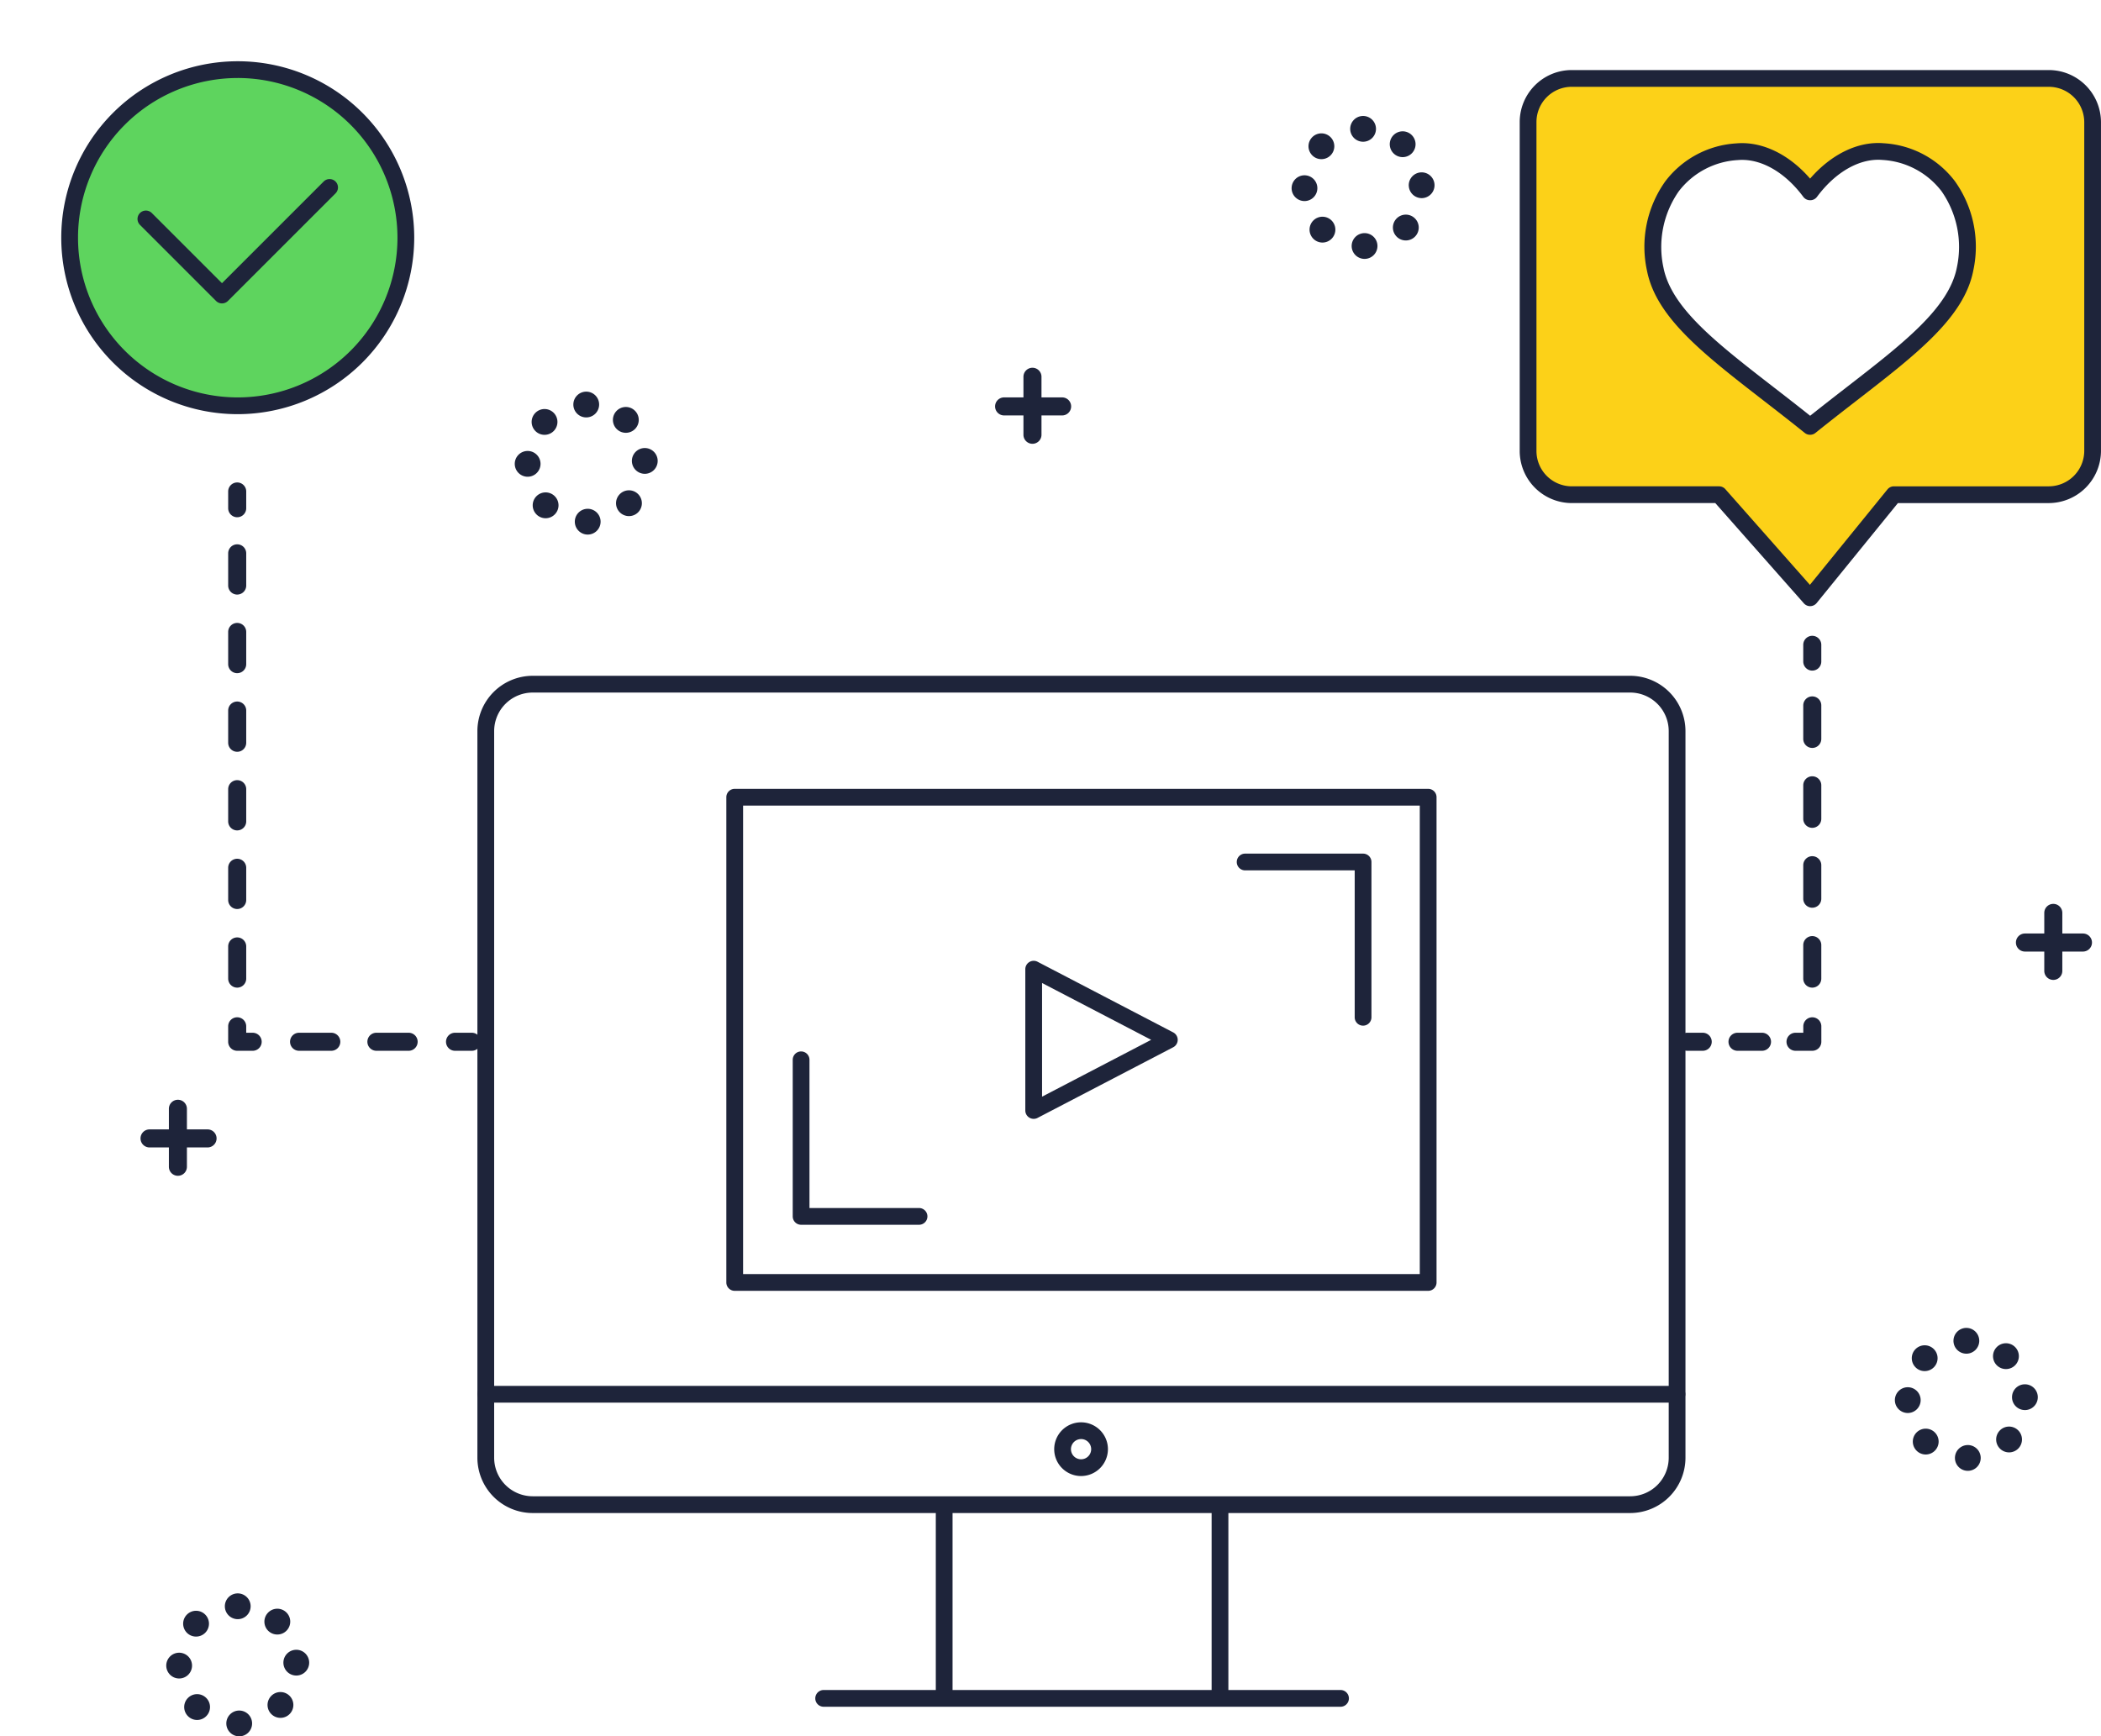 <svg xmlns="http://www.w3.org/2000/svg" width="264.853" height="218.914" viewBox="0 0 264.853 218.914">
  <g id="Grupo_14738" data-name="Grupo 14738" transform="translate(-6737.859 -391.641)">
    <g id="Color" transform="translate(6737.859 391.641)">
      <g id="Grupo_14689" data-name="Grupo 14689" transform="translate(0 0)">
        <circle id="Elipse_761" data-name="Elipse 761" cx="21.192" cy="21.192" r="21.192" transform="translate(0 29.97) rotate(-45)" fill="#5ed45e"/>
      </g>
      <g id="Grupo_14690" data-name="Grupo 14690" transform="translate(192.547 9.97)">
        <path id="Trazado_25153" data-name="Trazado 25153" d="M7988.583,453h-60.121a5.477,5.477,0,0,0-5.58,5.414v41.467a5.636,5.636,0,0,0,5.58,5.6h18.576l11.484,13,10.559-13h19.5a5.54,5.54,0,0,0,5.467-5.6V458.414A5.38,5.38,0,0,0,7988.583,453Zm-10.538,24.052c-1.342,6.7-9.6,11.857-19.508,19.819h-.029c-9.9-7.962-18.166-13.131-19.508-19.835-1.353-6.76,2.106-14.091,10.311-14.817,2.757-.244,6.307,1.18,9.2,5.079h.029c2.89-3.9,6.44-5.359,9.2-5.115C7975.939,462.91,7979.4,470.292,7978.045,477.052Z" transform="translate(-7922.882 -453)" fill="#fcd118"/>
      </g>
    </g>
    <g id="VIDEO" transform="translate(6745.581 399.363)">
      <g id="Grupo_14706" data-name="Grupo 14706" transform="translate(52.459 77.483)">
        <g id="Grupo_14699" data-name="Grupo 14699">
          <g id="Grupo_14697" data-name="Grupo 14697" transform="translate(0.023 89.524)">
            <g id="Grupo_14696" data-name="Grupo 14696">
              <g id="Grupo_14691" data-name="Grupo 14691">
                <path id="Trazado_25154" data-name="Trazado 25154" d="M7259.574,1469.112H7109.439a1.056,1.056,0,0,1,0-2.112h150.135a1.056,1.056,0,0,1,0,2.112Z" transform="translate(-7108.383 -1467)" fill="#1e243a"/>
              </g>
              <g id="Grupo_14692" data-name="Grupo 14692" transform="translate(57.763 14.38)">
                <path id="Trazado_25155" data-name="Trazado 25155" d="M7464.938,1581.01a1.056,1.056,0,0,1-1.056-1.056v-23.4a1.056,1.056,0,0,1,2.112,0v23.4A1.056,1.056,0,0,1,7464.938,1581.01Z" transform="translate(-7463.882 -1555.5)" fill="#1e243a"/>
              </g>
              <g id="Grupo_14693" data-name="Grupo 14693" transform="translate(92.534 14.38)">
                <path id="Trazado_25156" data-name="Trazado 25156" d="M7678.938,1581.01a1.056,1.056,0,0,1-1.056-1.056v-23.4a1.056,1.056,0,1,1,2.112,0v23.4A1.056,1.056,0,0,1,7678.938,1581.01Z" transform="translate(-7677.882 -1555.5)" fill="#1e243a"/>
              </g>
              <g id="Grupo_14694" data-name="Grupo 14694" transform="translate(42.571 38.346)">
                <path id="Trazado_25157" data-name="Trazado 25157" d="M7436.595,1705.112h-65.156a1.056,1.056,0,1,1,0-2.112h65.156a1.056,1.056,0,1,1,0,2.112Z" transform="translate(-7370.383 -1703)" fill="#1e243a"/>
              </g>
              <g id="Grupo_14695" data-name="Grupo 14695" transform="translate(72.69 4.597)">
                <path id="Trazado_25158" data-name="Trazado 25158" d="M7559.139,1502.064a3.386,3.386,0,1,1,3.386-3.386A3.39,3.39,0,0,1,7559.139,1502.064Zm0-4.66a1.274,1.274,0,1,0,1.274,1.274A1.275,1.275,0,0,0,7559.139,1497.4Z" transform="translate(-7555.753 -1495.292)" fill="#1e243a"/>
              </g>
            </g>
          </g>
          <g id="Grupo_14698" data-name="Grupo 14698">
            <path id="Trazado_25159" data-name="Trazado 25159" d="M7253.559,1021.587H7115.211a6.979,6.979,0,0,1-6.971-6.971V923a6.979,6.979,0,0,1,6.971-6.971h138.348A6.979,6.979,0,0,1,7260.53,923v91.615A6.979,6.979,0,0,1,7253.559,1021.587ZM7115.211,918.141a4.864,4.864,0,0,0-4.858,4.859v91.615a4.864,4.864,0,0,0,4.858,4.859h138.348a4.864,4.864,0,0,0,4.859-4.859V923a4.864,4.864,0,0,0-4.859-4.859Z" transform="translate(-7108.24 -916.029)" fill="#1e243a"/>
          </g>
        </g>
        <g id="Grupo_14705" data-name="Grupo 14705" transform="translate(31.38 14.251)">
          <g id="Grupo_14701" data-name="Grupo 14701">
            <g id="Grupo_14700" data-name="Grupo 14700">
              <path id="Trazado_25160" data-name="Trazado 25160" d="M7389.841,1067.027h-87.417a1.056,1.056,0,0,1-1.056-1.056v-61.18a1.056,1.056,0,0,1,1.056-1.056h87.417a1.056,1.056,0,0,1,1.056,1.056v61.18A1.056,1.056,0,0,1,7389.841,1067.027Zm-86.361-2.112h85.305v-59.068h-85.305Z" transform="translate(-7301.367 -1003.735)" fill="#1e243a"/>
            </g>
          </g>
          <g id="Grupo_14702" data-name="Grupo 14702" transform="translate(37.69 21.683)">
            <path id="Trazado_25161" data-name="Trazado 25161" d="M7534.387,1157.11a1.056,1.056,0,0,1-1.056-1.056V1138.24a1.056,1.056,0,0,1,1.544-.937l17.1,8.907a1.056,1.056,0,0,1,0,1.873l-17.1,8.907A1.057,1.057,0,0,1,7534.387,1157.11Zm1.056-17.128v14.331l13.754-7.166Z" transform="translate(-7533.331 -1137.184)" fill="#1e243a"/>
          </g>
          <g id="Grupo_14703" data-name="Grupo 14703" transform="translate(64.346 8.167)">
            <path id="Trazado_25162" data-name="Trazado 25162" d="M7713.306,1075.692a1.056,1.056,0,0,1-1.056-1.056v-18.523h-13.811a1.056,1.056,0,0,1,0-2.112h14.867a1.056,1.056,0,0,1,1.056,1.056v19.579A1.056,1.056,0,0,1,7713.306,1075.692Z" transform="translate(-7697.383 -1054)" fill="#1e243a"/>
          </g>
          <g id="Grupo_14704" data-name="Grupo 14704" transform="translate(8.37 33.109)">
            <path id="Trazado_25163" data-name="Trazado 25163" d="M7368.806,1229.354h-14.867a1.056,1.056,0,0,1-1.057-1.056v-19.742a1.056,1.056,0,0,1,2.112,0v18.686h13.812a1.056,1.056,0,1,1,0,2.112Z" transform="translate(-7352.882 -1207.5)" fill="#1e243a"/>
          </g>
        </g>
      </g>
      <g id="Grupo_14709" data-name="Grupo 14709" transform="translate(183.85 1.111)">
        <g id="Grupo_14707" data-name="Grupo 14707">
          <path id="Trazado_25164" data-name="Trazado 25164" d="M7953.5,513.593a1.057,1.057,0,0,1-.792-.357l-11.168-12.642h-18.1a6.573,6.573,0,0,1-6.555-6.576V452.552a6.561,6.561,0,0,1,6.555-6.552h60.121a6.585,6.585,0,0,1,6.6,6.552v41.467a6.6,6.6,0,0,1-6.6,6.576h-19L7954.317,513.2a1.057,1.057,0,0,1-.8.39Zm-30.06-65.481a4.446,4.446,0,0,0-4.443,4.439v41.467a4.458,4.458,0,0,0,4.443,4.464h18.577a1.055,1.055,0,0,1,.791.357l10.659,12.065,9.774-12.031a1.055,1.055,0,0,1,.819-.39h19.5a4.483,4.483,0,0,0,4.492-4.464V452.552a4.471,4.471,0,0,0-4.492-4.439Z" transform="translate(-7916.882 -446)" fill="#1e243a"/>
        </g>
        <g id="Grupo_14708" data-name="Grupo 14708" transform="translate(15.746 9.197)">
          <path id="Trazado_25165" data-name="Trazado 25165" d="M8034.676,539.388h-.03a1.055,1.055,0,0,1-.661-.233c-1.812-1.457-3.557-2.809-5.245-4.117-7.522-5.83-13.464-10.435-14.637-16.293a14.21,14.21,0,0,1,2.306-11.321,12.142,12.142,0,0,1,8.947-4.775c3.226-.285,6.629,1.359,9.3,4.442,2.681-3.092,6.083-4.743,9.306-4.457h0a12.137,12.137,0,0,1,8.943,4.776,14.222,14.222,0,0,1,2.31,11.331c-1.173,5.861-7.12,10.47-14.648,16.3-1.685,1.305-3.426,2.656-5.234,4.109A1.056,1.056,0,0,1,8034.676,539.388Zm-8.589-34.659c-.183,0-.364.008-.544.024a10.086,10.086,0,0,0-7.442,3.937,12.268,12.268,0,0,0-1.926,9.641c1.018,5.086,6.685,9.478,13.86,15.038,1.494,1.158,3.033,2.35,4.627,3.622,1.591-1.269,3.126-2.459,4.617-3.615,7.18-5.566,12.852-9.962,13.871-15.05a12.279,12.279,0,0,0-1.93-9.651,10.082,10.082,0,0,0-7.439-3.937c-2.825-.25-5.912,1.489-8.255,4.651a1.057,1.057,0,0,1-.849.427h-.03a1.056,1.056,0,0,1-.848-.427C8031.61,506.436,8028.766,504.729,8026.087,504.729Z" transform="translate(-8013.792 -502.601)" fill="#1e243a"/>
        </g>
      </g>
      <g id="Grupo_14712" data-name="Grupo 14712" transform="translate(0)">
        <g id="Grupo_14710" data-name="Grupo 14710" transform="translate(9.613 14.855)">
          <path id="Trazado_25166" data-name="Trazado 25166" d="M6855.194,546.268a1.057,1.057,0,0,1-.747-.309l-9.592-9.592a1.056,1.056,0,0,1,1.494-1.494l8.845,8.845,12.818-12.818a1.056,1.056,0,1,1,1.494,1.494l-13.565,13.565A1.055,1.055,0,0,1,6855.194,546.268Z" transform="translate(-6844.545 -530.591)" fill="#1e243a"/>
        </g>
        <g id="Grupo_14711" data-name="Grupo 14711">
          <path id="Trazado_25167" data-name="Trazado 25167" d="M6807.631,483.661a22.248,22.248,0,1,1,22.248-22.248A22.273,22.273,0,0,1,6807.631,483.661Zm0-42.383a20.135,20.135,0,1,0,20.135,20.135A20.158,20.158,0,0,0,6807.631,441.277Z" transform="translate(-6785.383 -439.165)" fill="#1e243a"/>
        </g>
      </g>
      <g id="Grupo_14718" data-name="Grupo 14718" transform="translate(21.042 53.105)">
        <g id="Grupo_14713" data-name="Grupo 14713">
          <path id="Trazado_25168" data-name="Trazado 25168" d="M6916.02,770.387a1.138,1.138,0,0,1-1.138-1.137v-2.112a1.137,1.137,0,0,1,2.275,0v2.112A1.137,1.137,0,0,1,6916.02,770.387Z" transform="translate(-6914.882 -766)" fill="#1e243a"/>
        </g>
        <g id="Grupo_14714" data-name="Grupo 14714" transform="translate(0 7.799)">
          <path id="Trazado_25169" data-name="Trazado 25169" d="M6916.02,869.895a1.138,1.138,0,0,1-1.138-1.137V864.7a1.137,1.137,0,0,1,2.275,0v4.062A1.137,1.137,0,0,1,6916.02,869.895Zm0-9.912a1.137,1.137,0,0,1-1.138-1.137v-4.062a1.137,1.137,0,0,1,2.275,0v4.062A1.137,1.137,0,0,1,6916.02,859.983Zm0-9.911a1.137,1.137,0,0,1-1.138-1.137v-4.062a1.137,1.137,0,0,1,2.275,0v4.062A1.137,1.137,0,0,1,6916.02,850.071Zm0-9.912a1.137,1.137,0,0,1-1.138-1.137V834.96a1.137,1.137,0,0,1,2.275,0v4.062A1.137,1.137,0,0,1,6916.02,840.16Zm0-9.911a1.137,1.137,0,0,1-1.138-1.137v-4.062a1.137,1.137,0,0,1,2.275,0v4.062A1.137,1.137,0,0,1,6916.02,830.248Zm0-9.911a1.138,1.138,0,0,1-1.138-1.137v-4.062a1.137,1.137,0,0,1,2.275,0V819.2A1.137,1.137,0,0,1,6916.02,820.337Z" transform="translate(-6914.882 -814)" fill="#1e243a"/>
        </g>
        <g id="Grupo_14715" data-name="Grupo 14715" transform="translate(0 67.431)">
          <path id="Trazado_25170" data-name="Trazado 25170" d="M6917.969,1185.225h-1.95a1.138,1.138,0,0,1-1.138-1.137v-1.95a1.137,1.137,0,0,1,2.275,0v.813h.813a1.137,1.137,0,0,1,0,2.275Z" transform="translate(-6914.882 -1181)" fill="#1e243a"/>
        </g>
        <g id="Grupo_14716" data-name="Grupo 14716" transform="translate(7.799 69.381)">
          <path id="Trazado_25171" data-name="Trazado 25171" d="M6977.832,1195.275h-4.062a1.137,1.137,0,1,1,0-2.275h4.062a1.137,1.137,0,0,1,0,2.275Zm-9.749,0h-4.062a1.137,1.137,0,1,1,0-2.275h4.062a1.137,1.137,0,0,1,0,2.275Z" transform="translate(-6962.883 -1193)" fill="#1e243a"/>
        </g>
        <g id="Grupo_14717" data-name="Grupo 14717" transform="translate(27.46 69.381)">
          <path id="Trazado_25172" data-name="Trazado 25172" d="M7087.133,1195.275h-2.112a1.137,1.137,0,1,1,0-2.275h2.112a1.137,1.137,0,0,1,0,2.275Z" transform="translate(-7083.883 -1193)" fill="#1e243a"/>
        </g>
      </g>
      <g id="Grupo_14724" data-name="Grupo 14724" transform="translate(203.836 72.441)">
        <g id="Grupo_14719" data-name="Grupo 14719" transform="translate(0 50.045)">
          <path id="Trazado_25173" data-name="Trazado 25173" d="M8042.97,1195.275h-1.95a1.137,1.137,0,0,1,0-2.275h1.95a1.137,1.137,0,1,1,0,2.275Z" transform="translate(-8039.883 -1193)" fill="#1e243a"/>
        </g>
        <g id="Grupo_14720" data-name="Grupo 14720" transform="translate(6.337 50.045)">
          <path id="Trazado_25174" data-name="Trazado 25174" d="M8083.107,1195.275h-3.087a1.137,1.137,0,0,1,0-2.275h3.087a1.137,1.137,0,0,1,0,2.275Z" transform="translate(-8078.883 -1193)" fill="#1e243a"/>
        </g>
        <g id="Grupo_14721" data-name="Grupo 14721" transform="translate(13.649 48.095)">
          <path id="Trazado_25175" data-name="Trazado 25175" d="M8127.133,1185.225h-2.112a1.137,1.137,0,1,1,0-2.275H8126v-.812a1.137,1.137,0,1,1,2.274,0v1.95A1.137,1.137,0,0,1,8127.133,1185.225Z" transform="translate(-8123.883 -1181)" fill="#1e243a"/>
        </g>
        <g id="Grupo_14722" data-name="Grupo 14722" transform="translate(15.761 7.637)">
          <path id="Trazado_25176" data-name="Trazado 25176" d="M8138.019,968.721a1.137,1.137,0,0,1-1.137-1.137v-4.225a1.137,1.137,0,1,1,2.274,0v4.225A1.137,1.137,0,0,1,8138.019,968.721Zm0-10.074a1.137,1.137,0,0,1-1.137-1.137v-4.225a1.137,1.137,0,1,1,2.274,0v4.225A1.137,1.137,0,0,1,8138.019,958.647Zm0-10.074a1.137,1.137,0,0,1-1.137-1.137v-4.225a1.137,1.137,0,1,1,2.274,0v4.225A1.137,1.137,0,0,1,8138.019,948.573Zm0-10.074a1.137,1.137,0,0,1-1.137-1.137v-4.225a1.137,1.137,0,1,1,2.274,0v4.225A1.137,1.137,0,0,1,8138.019,938.5Z" transform="translate(-8136.882 -932)" fill="#1e243a"/>
        </g>
        <g id="Grupo_14723" data-name="Grupo 14723" transform="translate(15.761)">
          <path id="Trazado_25177" data-name="Trazado 25177" d="M8138.019,889.387a1.137,1.137,0,0,1-1.137-1.137v-2.112a1.137,1.137,0,1,1,2.274,0v2.112A1.137,1.137,0,0,1,8138.019,889.387Z" transform="translate(-8136.882 -885)" fill="#1e243a"/>
        </g>
      </g>
      <g id="Grupo_14727" data-name="Grupo 14727" transform="translate(246.407 106.238)">
        <g id="Grupo_14725" data-name="Grupo 14725" transform="translate(3.574)">
          <path id="Trazado_25178" data-name="Trazado 25178" d="M8325.02,1102.587a1.137,1.137,0,0,1-1.138-1.137v-7.312a1.137,1.137,0,1,1,2.274,0v7.312A1.137,1.137,0,0,1,8325.02,1102.587Z" transform="translate(-8323.882 -1093)" fill="#1e243a"/>
        </g>
        <g id="Grupo_14726" data-name="Grupo 14726" transform="translate(0 3.737)">
          <path id="Trazado_25179" data-name="Trazado 25179" d="M8310.332,1118.275h-7.312a1.137,1.137,0,0,1,0-2.275h7.313a1.137,1.137,0,0,1,0,2.275Z" transform="translate(-8301.883 -1116)" fill="#1e243a"/>
        </g>
      </g>
      <g id="Grupo_14730" data-name="Grupo 14730" transform="translate(9.993 130.935)">
        <g id="Grupo_14728" data-name="Grupo 14728" transform="translate(3.574)">
          <path id="Trazado_25180" data-name="Trazado 25180" d="M6870.019,1254.587a1.137,1.137,0,0,1-1.137-1.137v-7.312a1.137,1.137,0,1,1,2.274,0v7.312A1.137,1.137,0,0,1,6870.019,1254.587Z" transform="translate(-6868.882 -1245)" fill="#1e243a"/>
        </g>
        <g id="Grupo_14729" data-name="Grupo 14729" transform="translate(0 3.737)">
          <path id="Trazado_25181" data-name="Trazado 25181" d="M6855.332,1270.275h-7.312a1.137,1.137,0,1,1,0-2.275h7.312a1.137,1.137,0,1,1,0,2.275Z" transform="translate(-6846.883 -1268)" fill="#1e243a"/>
        </g>
      </g>
      <g id="Grupo_14733" data-name="Grupo 14733" transform="translate(117.72 38.644)">
        <g id="Grupo_14731" data-name="Grupo 14731" transform="translate(3.574)">
          <path id="Trazado_25182" data-name="Trazado 25182" d="M7533.019,686.587a1.137,1.137,0,0,1-1.137-1.137v-7.312a1.137,1.137,0,1,1,2.274,0v7.312A1.137,1.137,0,0,1,7533.019,686.587Z" transform="translate(-7531.882 -677)" fill="#1e243a"/>
        </g>
        <g id="Grupo_14732" data-name="Grupo 14732" transform="translate(0 3.737)">
          <path id="Trazado_25183" data-name="Trazado 25183" d="M7518.332,702.275h-7.312a1.137,1.137,0,0,1,0-2.275h7.312a1.137,1.137,0,0,1,0,2.275Z" transform="translate(-7509.883 -700)" fill="#1e243a"/>
        </g>
      </g>
      <g id="Grupo_14734" data-name="Grupo 14734" transform="translate(231.147 159.701)">
        <path id="Trazado_25184" data-name="Trazado 25184" d="M8215.541,1438.475a1.626,1.626,0,0,1,1.584-1.666h0a1.626,1.626,0,0,1,1.664,1.586h0a1.625,1.625,0,0,1-1.585,1.664h-.04A1.623,1.623,0,0,1,8215.541,1438.475Zm-4.813-.934a1.627,1.627,0,0,1-.042-2.3h0a1.625,1.625,0,0,1,2.3-.042h0a1.623,1.623,0,0,1,.042,2.3h0a1.623,1.623,0,0,1-1.17.5h0A1.62,1.62,0,0,1,8210.728,1437.541Zm10.522-.249a1.626,1.626,0,0,1-.071-2.3h0a1.627,1.627,0,0,1,2.3-.071h0a1.627,1.627,0,0,1,.071,2.3h0a1.624,1.624,0,0,1-1.185.512h0A1.625,1.625,0,0,1,8221.25,1437.292Zm-13.281-6.129a1.627,1.627,0,0,1,1.605-1.644h0a1.625,1.625,0,0,1,1.645,1.605h0a1.625,1.625,0,0,1-1.605,1.644h-.02A1.626,1.626,0,0,1,8207.969,1431.164Zm14.769-.33a1.622,1.622,0,0,1,1.563-1.683h0a1.624,1.624,0,0,1,1.684,1.563h0a1.625,1.625,0,0,1-1.562,1.685h-.062A1.623,1.623,0,0,1,8222.737,1430.834Zm-12.154-3.817a1.626,1.626,0,0,1-.015-2.3h0a1.625,1.625,0,0,1,2.3-.015h0a1.626,1.626,0,0,1,.015,2.3h0a1.623,1.623,0,0,1-1.157.483h0A1.613,1.613,0,0,1,8210.583,1427.017Zm10.287-.214a1.625,1.625,0,0,1-.1-2.3h0a1.625,1.625,0,0,1,2.3-.1h0a1.626,1.626,0,0,1,.1,2.3h0a1.621,1.621,0,0,1-1.2.526h0A1.618,1.618,0,0,1,8220.87,1426.8Zm-5.515-3.138a1.625,1.625,0,0,1,1.625-1.625h0a1.626,1.626,0,0,1,1.625,1.625h0a1.625,1.625,0,0,1-1.625,1.625h0A1.624,1.624,0,0,1,8215.355,1423.665Z" transform="translate(-8207.969 -1422.04)" fill="#1e243a"/>
      </g>
      <g id="Grupo_14735" data-name="Grupo 14735" transform="translate(13.237 193.173)">
        <path id="Trazado_25185" data-name="Trazado 25185" d="M6874.421,1644.475a1.626,1.626,0,0,1,1.584-1.665h0a1.626,1.626,0,0,1,1.664,1.586h0a1.624,1.624,0,0,1-1.584,1.664h-.041A1.624,1.624,0,0,1,6874.421,1644.475Zm-4.812-.934h0a1.625,1.625,0,0,1-.044-2.3h0a1.625,1.625,0,0,1,2.3-.042h0a1.623,1.623,0,0,1,.042,2.3h0a1.623,1.623,0,0,1-1.17.5h0A1.616,1.616,0,0,1,6869.609,1643.541Zm10.521-.249a1.626,1.626,0,0,1-.072-2.3h0a1.627,1.627,0,0,1,2.3-.072h0a1.626,1.626,0,0,1,.071,2.3h0a1.623,1.623,0,0,1-1.185.512h0A1.622,1.622,0,0,1,6880.13,1643.292Zm-13.282-6.129a1.627,1.627,0,0,1,1.605-1.644h0a1.625,1.625,0,0,1,1.645,1.605h0a1.624,1.624,0,0,1-1.6,1.644h-.021A1.627,1.627,0,0,1,6866.849,1637.163Zm14.769-.33a1.623,1.623,0,0,1,1.563-1.683h0a1.623,1.623,0,0,1,1.684,1.563h0a1.623,1.623,0,0,1-1.563,1.683h0c-.021,0-.041,0-.062,0h0A1.624,1.624,0,0,1,6881.617,1636.834Zm-12.155-3.817a1.626,1.626,0,0,1-.013-2.3h0a1.624,1.624,0,0,1,2.3-.015h0a1.626,1.626,0,0,1,.015,2.3h0a1.623,1.623,0,0,1-1.157.483h0A1.617,1.617,0,0,1,6869.462,1633.017Zm10.288-.214a1.624,1.624,0,0,1-.1-2.3h0a1.623,1.623,0,0,1,2.3-.1h0a1.622,1.622,0,0,1,.1,2.294h0a1.617,1.617,0,0,1-1.2.528h0A1.618,1.618,0,0,1,6879.75,1632.8Zm-5.515-3.138a1.625,1.625,0,0,1,1.625-1.625h0a1.626,1.626,0,0,1,1.625,1.625h0a1.625,1.625,0,0,1-1.625,1.625h0A1.624,1.624,0,0,1,6874.235,1629.665Z" transform="translate(-6866.849 -1628.04)" fill="#1e243a"/>
      </g>
      <g id="Grupo_14736" data-name="Grupo 14736" transform="translate(57.169 41.657)">
        <path id="Trazado_25186" data-name="Trazado 25186" d="M7144.8,711.975a1.622,1.622,0,0,1,1.584-1.664h0a1.625,1.625,0,0,1,1.664,1.584h0a1.625,1.625,0,0,1-1.584,1.664h-.041A1.623,1.623,0,0,1,7144.8,711.975Zm-4.812-.934a1.626,1.626,0,0,1-.042-2.3h0a1.625,1.625,0,0,1,2.3-.042h0a1.625,1.625,0,0,1,.042,2.3h0a1.616,1.616,0,0,1-1.17.5h0A1.618,1.618,0,0,1,7139.987,711.041Zm10.522-.249a1.623,1.623,0,0,1-.072-2.3h0a1.625,1.625,0,0,1,2.3-.072h0a1.625,1.625,0,0,1,.072,2.3h0a1.623,1.623,0,0,1-1.185.512h0A1.62,1.62,0,0,1,7150.51,710.792Zm-13.282-6.129a1.624,1.624,0,0,1,1.605-1.644h0a1.624,1.624,0,0,1,1.644,1.605h0a1.626,1.626,0,0,1-1.6,1.644h-.02A1.626,1.626,0,0,1,7137.228,704.663Zm14.767-.33a1.625,1.625,0,0,1,1.564-1.683h0a1.624,1.624,0,0,1,1.684,1.563h0a1.627,1.627,0,0,1-1.563,1.685h-.062A1.626,1.626,0,0,1,7151.995,704.334Zm-12.154-3.817a1.625,1.625,0,0,1-.015-2.3h0a1.627,1.627,0,0,1,2.3-.015h0a1.628,1.628,0,0,1,.013,2.3h0a1.616,1.616,0,0,1-1.155.483h0A1.618,1.618,0,0,1,7139.841,700.517Zm10.289-.214a1.625,1.625,0,0,1-.1-2.3h0a1.625,1.625,0,0,1,2.3-.1h0a1.626,1.626,0,0,1,.1,2.3h0a1.622,1.622,0,0,1-1.2.526h0A1.618,1.618,0,0,1,7150.129,700.3Zm-5.516-3.138a1.625,1.625,0,0,1,1.625-1.625h0a1.624,1.624,0,0,1,1.625,1.625h0a1.623,1.623,0,0,1-1.625,1.625h0A1.624,1.624,0,0,1,7144.613,697.165Z" transform="translate(-7137.228 -695.54)" fill="#1e243a"/>
      </g>
      <g id="Grupo_14737" data-name="Grupo 14737" transform="translate(155.099 6.9)">
        <path id="Trazado_25187" data-name="Trazado 25187" d="M7747.5,498.065a1.625,1.625,0,0,1,1.586-1.664h0a1.624,1.624,0,0,1,1.664,1.584h0a1.626,1.626,0,0,1-1.584,1.664h-.041A1.626,1.626,0,0,1,7747.5,498.065Zm-4.811-.934a1.625,1.625,0,0,1-.042-2.3h0a1.625,1.625,0,0,1,2.3-.042h0a1.627,1.627,0,0,1,.042,2.3h0a1.617,1.617,0,0,1-1.17.5h0A1.62,1.62,0,0,1,7742.688,497.131Zm10.523-.249a1.625,1.625,0,0,1-.072-2.3h0a1.623,1.623,0,0,1,2.3-.07h0a1.624,1.624,0,0,1,.072,2.3h0a1.623,1.623,0,0,1-1.185.512h0A1.62,1.62,0,0,1,7753.211,496.882Zm-13.282-6.129a1.626,1.626,0,0,1,1.6-1.644h0a1.624,1.624,0,0,1,1.645,1.605h0a1.624,1.624,0,0,1-1.6,1.644h-.02A1.625,1.625,0,0,1,7739.929,490.753Zm14.767-.33a1.625,1.625,0,0,1,1.564-1.683h0a1.624,1.624,0,0,1,1.684,1.565h0a1.627,1.627,0,0,1-1.563,1.683h-.062A1.625,1.625,0,0,1,7754.7,490.424Zm-12.154-3.817a1.624,1.624,0,0,1-.015-2.3h0a1.626,1.626,0,0,1,2.3-.015h0a1.626,1.626,0,0,1,.015,2.3h0a1.616,1.616,0,0,1-1.155.483h0A1.617,1.617,0,0,1,7742.542,486.607Zm10.288-.214a1.624,1.624,0,0,1-.1-2.3h0a1.623,1.623,0,0,1,2.294-.1h0a1.625,1.625,0,0,1,.1,2.3h0a1.621,1.621,0,0,1-1.2.526h0A1.62,1.62,0,0,1,7752.83,486.392Zm-5.516-3.136a1.625,1.625,0,0,1,1.625-1.626v0a1.624,1.624,0,0,1,1.625,1.625h0a1.623,1.623,0,0,1-1.625,1.623h0v0h0A1.625,1.625,0,0,1,7747.314,483.256Z" transform="translate(-7739.929 -481.63)" fill="#1e243a"/>
      </g>
    </g>
  </g>
</svg>
